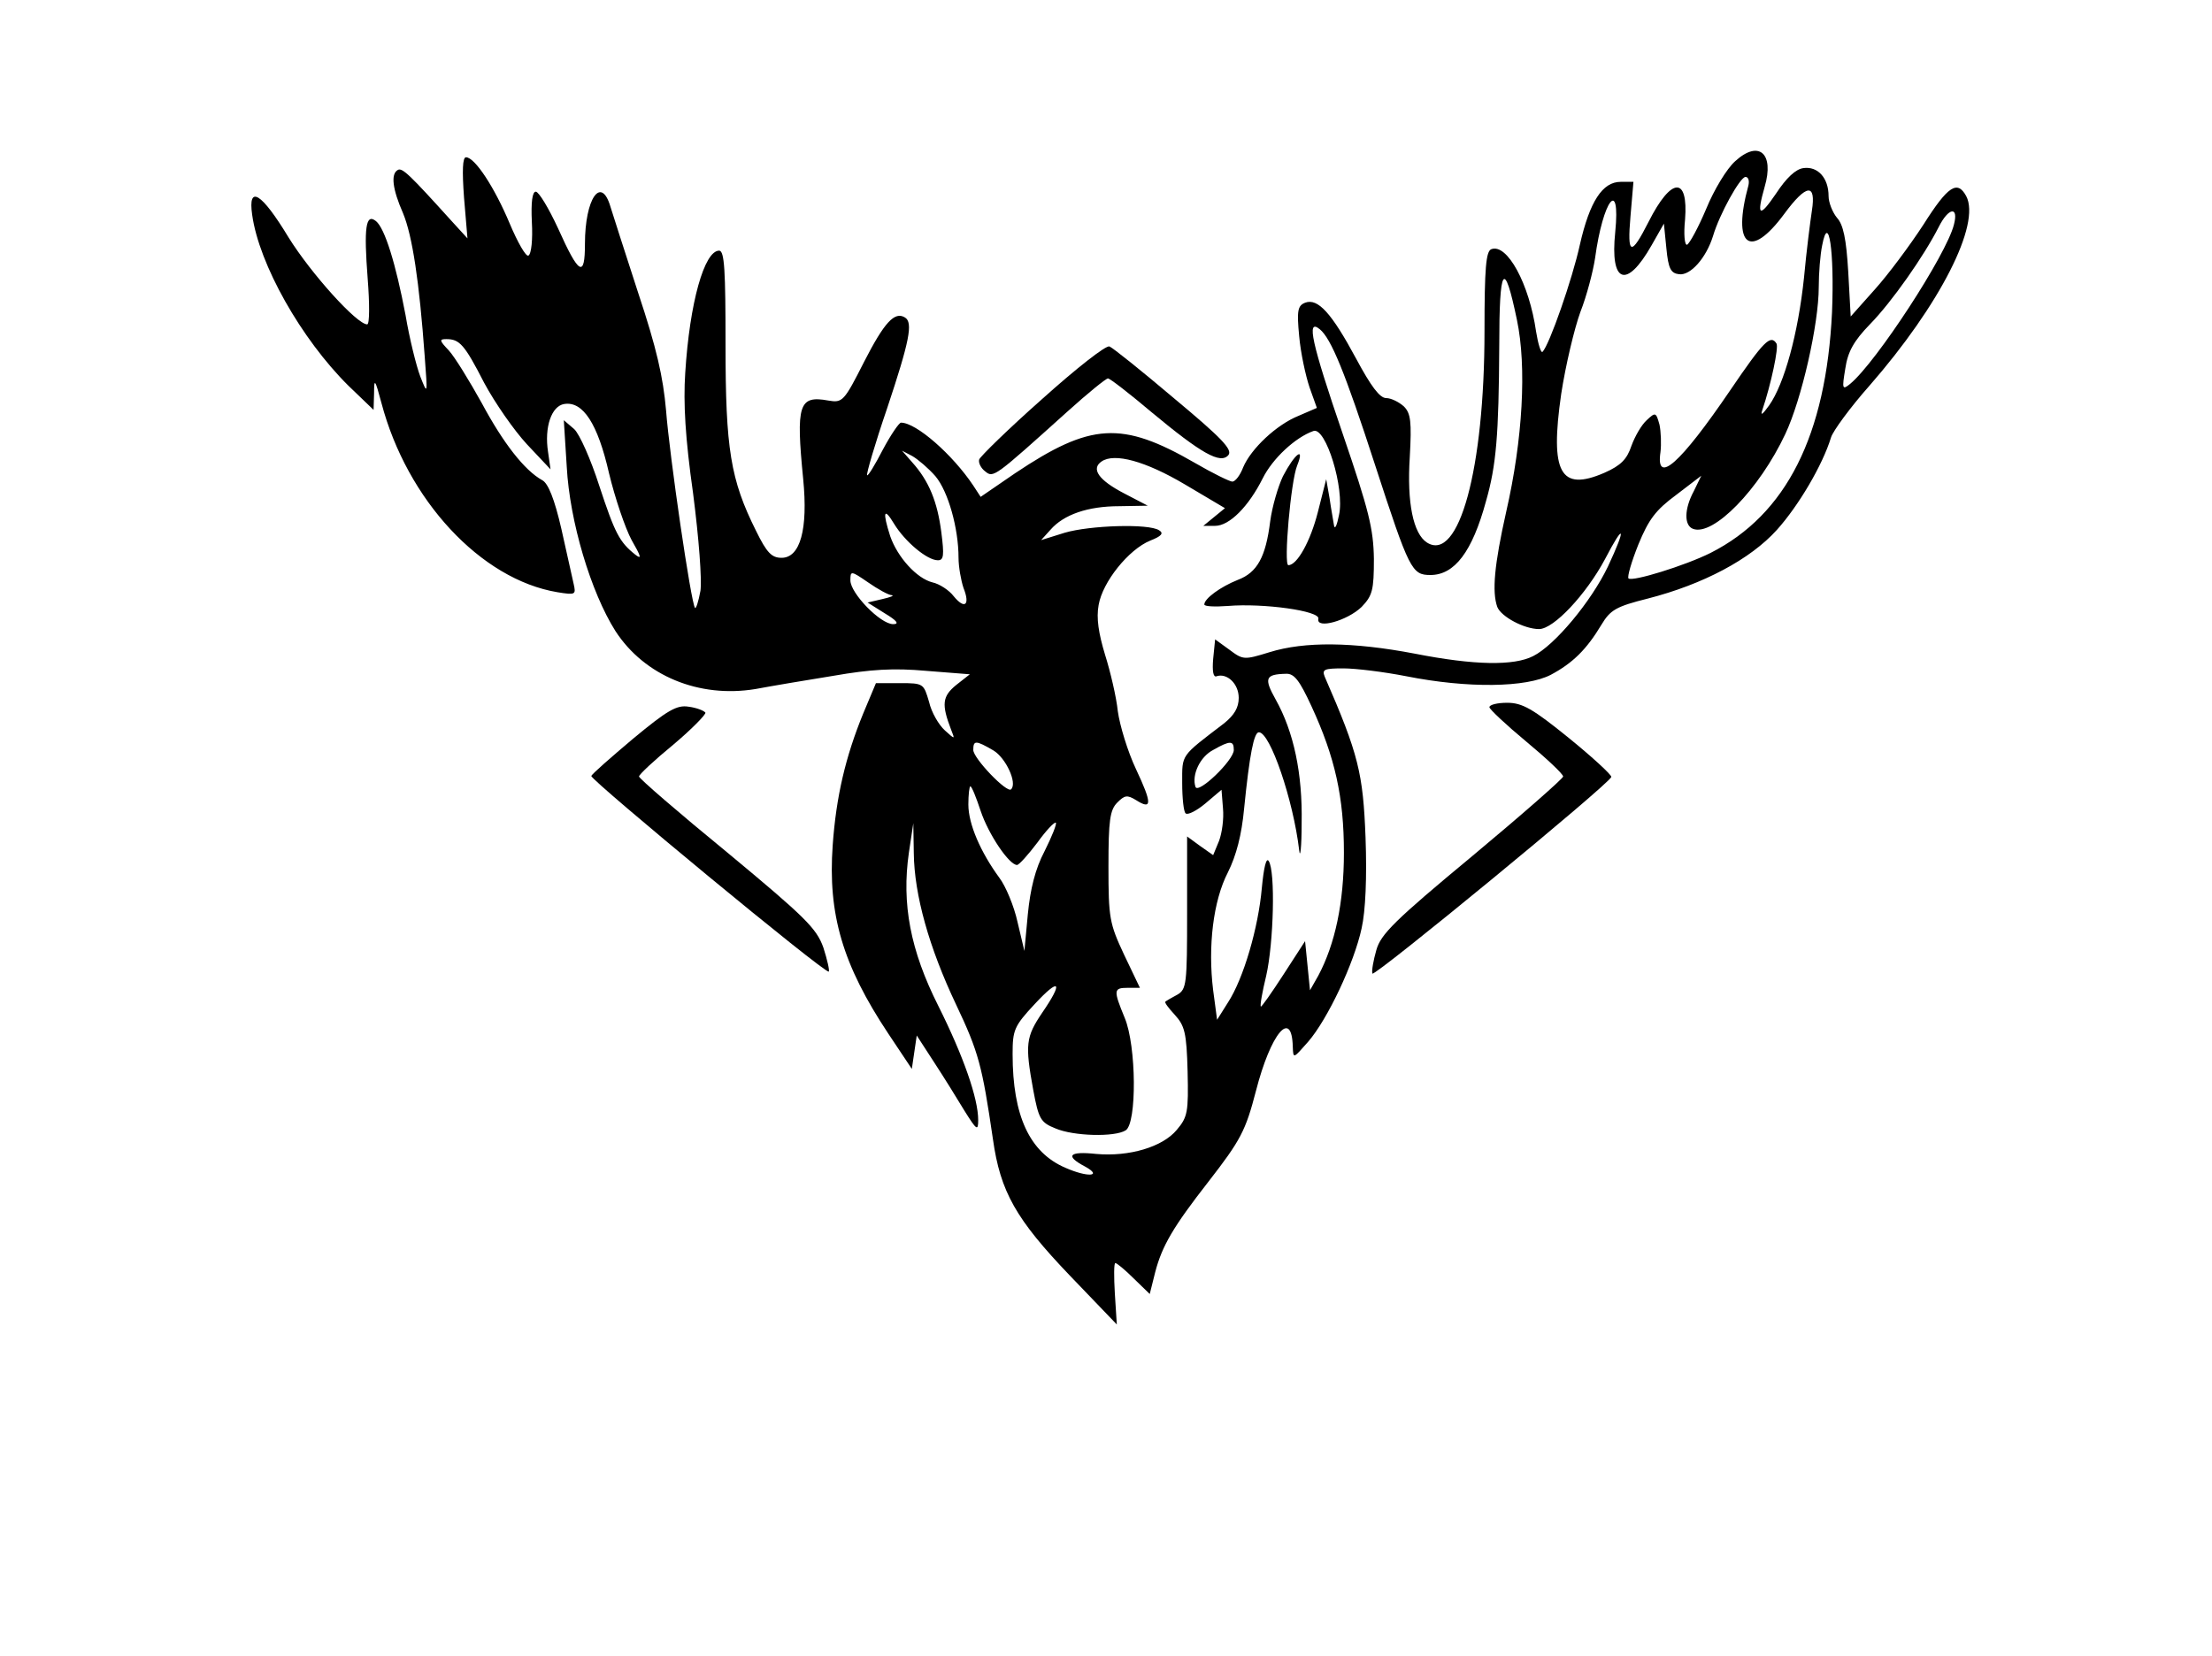 <?xml version="1.0" standalone="no"?>
<!DOCTYPE svg PUBLIC "-//W3C//DTD SVG 20010904//EN"
 "http://www.w3.org/TR/2001/REC-SVG-20010904/DTD/svg10.dtd">
<svg version="1.0" xmlns="http://www.w3.org/2000/svg"
 width="450pt" height="337pt" viewBox="0 0 450 337"
 preserveAspectRatio="xMidYMid meet">
<g transform="translate(0,337) scale(0.1,-0.1)"
fill="#000000" stroke="none">
<path d="M3530 3042 c-17 -15 -43 -58 -59 -97 -16 -38 -34 -71 -39 -73 -5 -1
-7 22 -4 51 7 89 -28 87 -74 -4 -36 -71 -44 -69 -37 11 l6 70 -26 0 c-37 0
-63 -40 -83 -128 -15 -69 -62 -204 -76 -218 -3 -3 -9 16 -13 41 -14 98 -59
180 -91 168 -11 -4 -14 -38 -14 -167 0 -280 -52 -471 -117 -430 -28 18 -41 81
-35 174 4 72 2 89 -12 103 -10 9 -26 17 -36 17 -13 0 -31 24 -61 80 -50 93
-78 124 -104 114 -15 -6 -17 -16 -12 -68 3 -34 13 -80 21 -104 l15 -42 -37
-16 c-45 -18 -97 -67 -113 -105 -6 -16 -16 -29 -22 -29 -5 0 -40 17 -76 38
-149 86 -212 82 -366 -21 l-70 -48 -15 23 c-42 63 -116 128 -147 128 -4 0 -21
-25 -37 -55 -16 -31 -30 -54 -32 -52 -2 2 16 64 41 137 45 135 53 174 36 184
-21 13 -42 -10 -83 -90 -41 -81 -44 -84 -73 -79 -60 11 -66 -8 -51 -160 10
-102 -6 -160 -44 -160 -20 0 -30 10 -52 55 -52 104 -62 167 -62 378 0 151 -2
192 -13 192 -30 0 -60 -105 -69 -249 -4 -61 0 -132 16 -245 12 -93 18 -175 15
-198 -4 -22 -9 -37 -11 -35 -8 8 -52 310 -59 402 -6 68 -19 126 -57 240 -27
83 -52 161 -56 174 -19 65 -52 17 -52 -75 0 -70 -12 -64 -55 32 -19 41 -39 74
-45 74 -7 0 -10 -21 -8 -62 2 -35 -1 -65 -7 -68 -5 -3 -22 27 -38 65 -31 74
-71 135 -89 135 -7 0 -8 -27 -4 -82 l7 -83 -32 35 c-85 94 -101 110 -110 104
-14 -8 -11 -38 11 -88 19 -46 33 -139 44 -291 6 -79 6 -79 -9 -41 -8 21 -22
77 -30 125 -20 105 -42 176 -60 191 -21 17 -25 -13 -17 -117 4 -51 4 -93 -1
-93 -21 0 -114 103 -160 177 -55 91 -83 108 -74 46 14 -101 100 -253 196 -348
l51 -49 1 34 c0 31 2 29 15 -20 52 -197 202 -359 358 -385 37 -6 38 -5 33 17
-3 13 -14 63 -25 112 -14 61 -27 93 -39 99 -36 20 -79 75 -123 157 -25 45 -55
94 -67 107 -19 20 -20 23 -5 23 27 0 37 -11 77 -89 22 -41 61 -97 87 -125 l48
-51 -5 35 c-8 51 7 94 33 98 38 6 68 -40 91 -141 12 -50 33 -112 46 -136 19
-33 21 -40 8 -30 -33 26 -42 44 -74 141 -17 53 -40 105 -51 115 l-21 18 6 -95
c6 -111 49 -255 99 -334 59 -91 170 -137 285 -118 32 6 103 18 159 27 75 13
122 16 188 10 l89 -7 -28 -22 c-28 -23 -30 -39 -10 -91 8 -20 8 -20 -13 -1
-12 11 -27 36 -32 58 -11 37 -11 38 -59 38 l-49 0 -26 -62 c-36 -88 -55 -169
-62 -268 -10 -140 20 -243 113 -383 l48 -72 5 34 5 34 35 -54 c19 -29 47 -74
62 -99 25 -40 28 -42 28 -19 0 44 -30 130 -81 232 -57 113 -75 208 -60 312 l9
60 1 -61 c1 -85 31 -192 86 -308 46 -97 53 -124 75 -274 15 -107 47 -163 156
-277 l96 -100 -4 63 c-2 34 -2 62 1 62 3 0 20 -14 37 -31 l33 -32 11 44 c14
54 37 93 108 184 66 85 76 104 97 185 30 117 73 169 75 90 1 -25 1 -24 31 10
40 46 94 161 109 231 8 35 11 104 8 185 -5 130 -14 169 -83 327 -6 15 -1 17
38 17 25 0 82 -7 128 -16 126 -25 244 -23 294 3 45 24 73 52 103 102 18 30 30
37 94 53 113 29 209 80 263 140 44 49 93 132 110 188 4 13 39 61 78 105 144
165 227 329 197 386 -18 33 -37 21 -87 -58 -28 -43 -72 -102 -99 -132 l-49
-55 -5 91 c-4 67 -10 96 -23 110 -9 11 -17 31 -17 44 0 37 -22 61 -51 57 -16
-2 -35 -20 -56 -52 -34 -50 -40 -46 -23 14 20 68 -12 96 -60 52z m27 -49 c-34
-124 3 -153 73 -58 45 61 65 63 56 6 -3 -20 -11 -81 -16 -136 -12 -114 -40
-216 -71 -260 -13 -18 -18 -22 -14 -10 18 53 34 129 29 136 -12 19 -26 5 -94
-95 -102 -150 -152 -194 -142 -126 2 16 1 42 -2 56 -7 25 -8 26 -26 9 -11 -10
-24 -33 -31 -52 -9 -27 -21 -40 -55 -55 -90 -39 -111 0 -88 160 9 59 27 134
39 167 13 33 26 83 30 110 16 118 52 165 41 53 -11 -105 23 -117 74 -27 l25
44 5 -50 c4 -42 9 -51 26 -53 23 -3 55 33 69 78 13 44 55 120 66 120 6 0 8 -8
6 -17z m418 -80 c-15 -61 -158 -280 -211 -324 -16 -13 -17 -11 -10 31 5 34 17
56 50 90 45 46 110 139 140 198 20 40 41 43 31 5z m-248 -178 c-12 -251 -93
-412 -247 -490 -52 -26 -159 -59 -167 -52 -3 3 6 34 20 69 21 51 35 70 77 101
l51 39 -15 -31 c-20 -37 -20 -70 -2 -77 41 -16 135 80 188 193 33 70 68 223
68 299 0 28 3 66 7 85 13 68 25 -12 20 -136z m-641 -16 c20 -95 12 -243 -22
-391 -24 -107 -29 -162 -18 -193 8 -20 55 -45 85 -45 30 0 96 71 134 142 40
77 44 66 6 -15 -34 -71 -108 -160 -152 -182 -39 -20 -119 -19 -241 5 -126 24
-224 25 -295 3 -52 -16 -54 -16 -82 5 l-29 21 -4 -40 c-2 -24 0 -38 7 -35 21
7 45 -15 45 -44 0 -20 -9 -35 -30 -52 -89 -68 -85 -62 -85 -121 0 -31 3 -59 7
-62 4 -4 22 5 40 20 l33 28 3 -38 c2 -21 -2 -50 -8 -66 l-12 -29 -27 19 -26
19 0 -155 c0 -145 -1 -156 -20 -167 -11 -6 -22 -12 -24 -14 -3 -1 6 -13 19
-27 20 -22 24 -36 26 -115 2 -83 0 -93 -22 -119 -29 -35 -97 -55 -164 -49 -56
6 -64 -4 -22 -26 36 -20 4 -22 -41 -2 -72 31 -107 105 -107 231 0 49 3 57 45
102 51 55 59 46 15 -18 -33 -49 -35 -64 -18 -157 11 -59 15 -66 45 -78 37 -16
121 -18 143 -4 23 14 22 172 -2 229 -23 56 -23 61 6 61 l25 0 -32 67 c-30 64
-32 75 -32 180 0 94 3 115 18 130 15 15 20 16 38 5 33 -21 33 -7 0 63 -17 36
-33 89 -37 118 -3 29 -15 80 -26 115 -13 43 -18 74 -13 101 8 47 61 113 105
131 23 9 28 15 18 21 -21 14 -141 10 -192 -5 l-48 -15 19 21 c27 31 76 48 140
48 l58 1 -48 25 c-52 27 -68 50 -46 65 26 18 89 1 170 -47 l81 -48 -22 -18
-22 -18 24 0 c29 0 68 39 97 97 20 40 66 83 103 96 25 9 64 -117 52 -171 -4
-20 -8 -30 -10 -22 -1 8 -6 33 -9 55 l-7 40 -17 -67 c-15 -59 -42 -108 -60
-108 -10 0 5 172 18 203 16 40 -5 24 -29 -22 -10 -21 -22 -62 -26 -92 -9 -72
-26 -104 -66 -119 -35 -14 -68 -38 -68 -50 0 -4 21 -5 48 -3 72 6 188 -10 184
-26 -5 -22 59 -4 88 24 22 23 25 34 25 98 -1 61 -10 98 -63 253 -64 187 -75
237 -47 214 23 -19 51 -87 112 -275 70 -215 75 -225 113 -225 49 0 85 47 113
150 21 73 26 135 27 315 0 165 10 179 36 54z m-1183 -318 c26 -31 47 -106 47
-166 0 -18 5 -46 10 -61 14 -35 3 -45 -20 -17 -9 12 -29 25 -43 28 -32 8 -71
51 -86 94 -16 50 -13 60 8 25 22 -36 67 -74 89 -74 12 0 13 10 7 57 -8 62 -25
104 -59 142 l-21 24 21 -11 c12 -7 33 -25 47 -41z m-89 -242 c6 -1 -2 -4 -19
-8 l-30 -7 35 -22 c25 -15 30 -22 17 -22 -26 0 -87 63 -87 89 0 20 1 20 36 -4
20 -14 42 -26 48 -26z m854 -226 c48 -104 66 -185 66 -298 0 -102 -18 -186
-52 -250 l-17 -30 -5 50 -5 50 -44 -68 c-24 -37 -45 -67 -46 -65 -2 2 3 30 11
63 15 66 19 212 5 233 -5 8 -10 -13 -14 -55 -7 -80 -37 -184 -69 -233 l-22
-35 -8 60 c-11 89 0 182 30 240 17 34 28 76 33 130 11 110 20 155 30 155 23 0
70 -138 82 -240 2 -19 5 6 5 55 2 101 -16 186 -53 252 -24 43 -21 51 21 52 17
1 28 -14 52 -66z m-647 -90 c25 -15 49 -66 36 -79 -8 -9 -77 63 -77 80 0 20 5
20 41 -1z m489 1 c0 -21 -73 -91 -78 -75 -8 24 9 61 36 75 35 20 42 19 42 0z
m-515 -124 c16 -48 58 -110 74 -110 4 0 22 20 41 45 18 25 35 43 38 41 2 -3
-8 -28 -23 -58 -19 -36 -29 -77 -34 -128 l-7 -75 -14 59 c-7 32 -24 73 -37 90
-38 52 -63 109 -63 149 0 20 2 37 4 37 3 0 12 -23 21 -50z"/>
<path d="M2120 2558 c-69 -61 -126 -117 -128 -123 -2 -7 4 -18 12 -24 17 -14
18 -13 168 122 41 37 78 67 82 67 4 0 44 -31 89 -69 101 -84 140 -106 156 -87
9 11 -14 35 -110 115 -66 56 -126 104 -132 106 -7 3 -68 -45 -137 -107z"/>
<path d="M1288 1867 c-45 -38 -84 -72 -85 -76 -2 -8 477 -404 483 -398 2 2 -3
24 -11 49 -14 39 -36 61 -195 193 -99 81 -180 151 -180 155 0 4 31 33 70 65
38 32 67 62 65 65 -3 4 -18 10 -34 12 -24 4 -43 -7 -113 -65z"/>
<path d="M3030 1931 c0 -4 34 -36 75 -70 41 -34 75 -66 75 -71 0 -4 -83 -77
-185 -162 -158 -131 -186 -159 -195 -191 -6 -21 -10 -43 -8 -48 3 -8 480 384
486 400 1 4 -38 40 -86 79 -74 60 -95 72 -126 72 -20 0 -36 -4 -36 -9z"/>
</g>
</svg>
